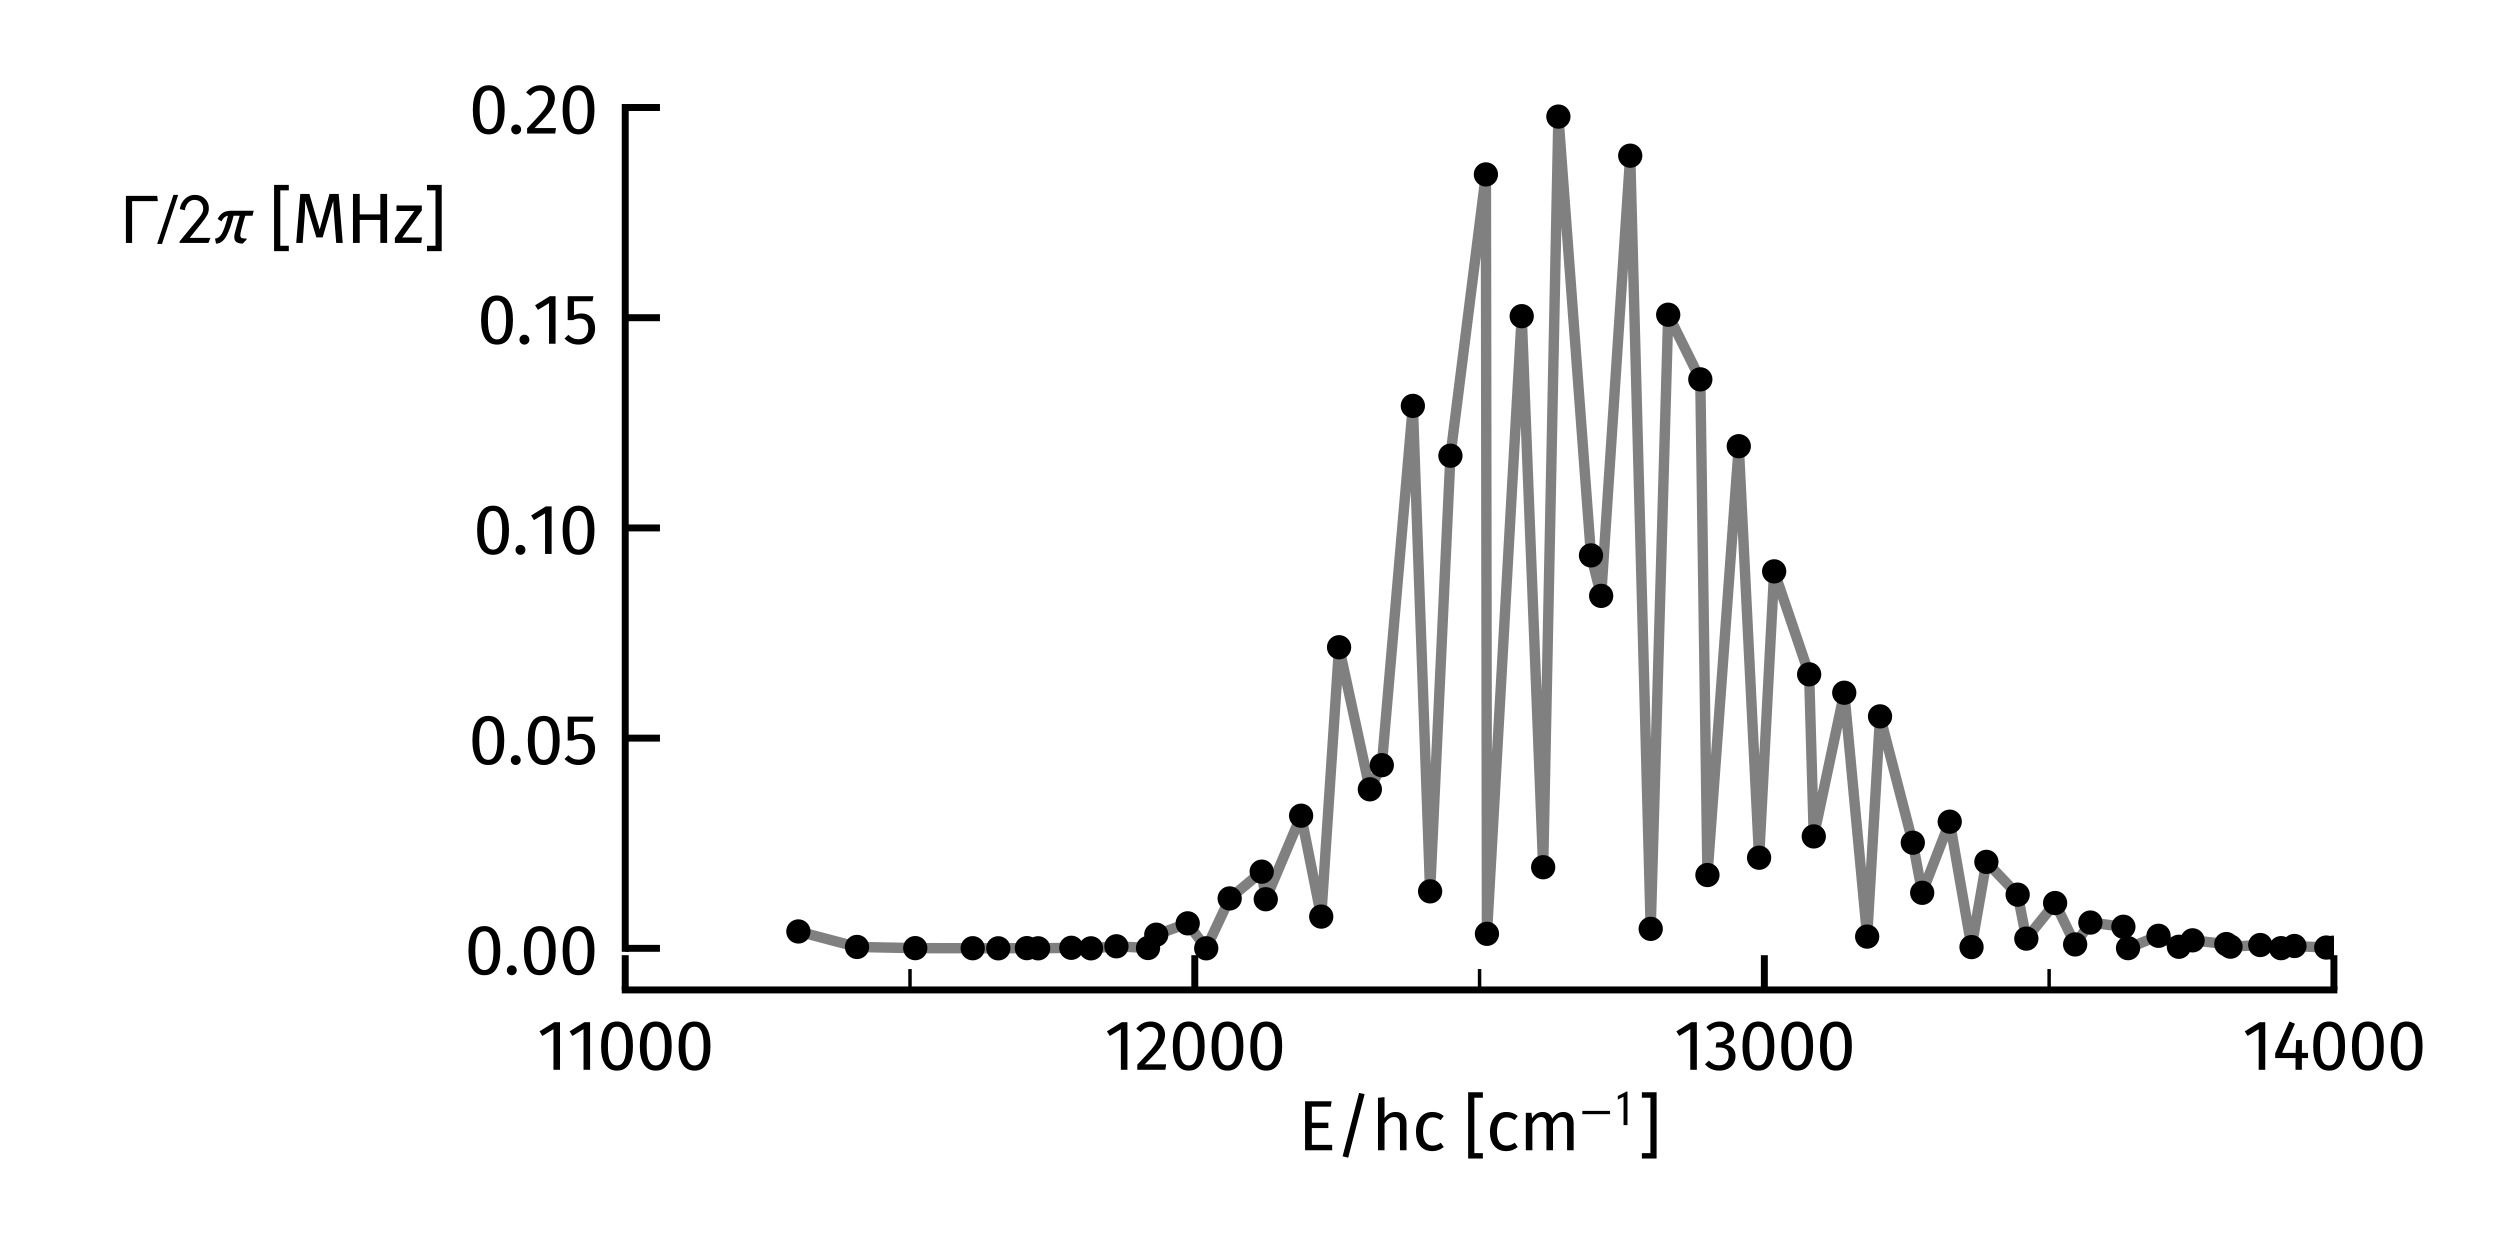 <?xml version="1.0" encoding="utf-8" standalone="no"?>
<!DOCTYPE svg PUBLIC "-//W3C//DTD SVG 1.1//EN"
  "http://www.w3.org/Graphics/SVG/1.1/DTD/svg11.dtd">
<svg xmlns:xlink="http://www.w3.org/1999/xlink" width="720pt" height="360pt" viewBox="0 0 720 360" xmlns="http://www.w3.org/2000/svg" version="1.1">
 <defs>
  <style type="text/css">*{stroke-linejoin: round; stroke-linecap: butt}</style>
 </defs>
 <g id="figure_1">
  <g id="patch_1">
   <path d="M 0 360 
L 720 360 
L 720 0 
L 0 0 
z
" style="fill: #ffffff"/>
  </g>
  <g id="axes_1">
   <g id="patch_2">
    <path d="M 180.066 285.097 
L 672.165 285.097 
L 672.165 21.6 
L 180.066 21.6 
z
" style="fill: #ffffff"/>
   </g>
   <g id="matplotlib.axis_1">
    <g id="xtick_1">
     <g id="line2d_1">
      <defs>
       <path id="m6513b39405" d="M 0 0 
L 0 -10 
" style="stroke: #000000; stroke-width: 2"/>
      </defs>
      <g>
       <use xlink:href="#m6513b39405" x="180.066" y="285.097" style="stroke: #000000; stroke-width: 2"/>
      </g>
     </g>
     <g id="text_1">
      <!-- 11000 -->
      <g transform="translate(154.667 308.097) scale(0.2 -0.2)">
       <defs>
        <path id="FiraSans-Regular-31" d="M 2067 4282 
L 2067 0 
L 1478 0 
L 1478 3654 
L 480 3046 
L 224 3462 
L 1549 4282 
L 2067 4282 
z
" transform="scale(0.016)"/>
        <path id="FiraSans-Regular-30" d="M 1786 4346 
Q 2496 4346 2857 3779 
Q 3219 3213 3219 2138 
Q 3219 1062 2857 492 
Q 2496 -77 1786 -77 
Q 1075 -77 713 492 
Q 352 1062 352 2138 
Q 352 3213 713 3779 
Q 1075 4346 1786 4346 
z
M 1786 3878 
Q 1370 3878 1168 3468 
Q 966 3059 966 2138 
Q 966 1216 1168 803 
Q 1370 390 1786 390 
Q 2195 390 2400 803 
Q 2605 1216 2605 2138 
Q 2605 3053 2400 3465 
Q 2195 3878 1786 3878 
z
" transform="scale(0.016)"/>
       </defs>
       <use xlink:href="#FiraSans-Regular-31"/>
       <use xlink:href="#FiraSans-Regular-31" transform="translate(43.3 0)"/>
       <use xlink:href="#FiraSans-Regular-30" transform="translate(86.6 0)"/>
       <use xlink:href="#FiraSans-Regular-30" transform="translate(142.4 0)"/>
       <use xlink:href="#FiraSans-Regular-30" transform="translate(198.2 0)"/>
      </g>
     </g>
    </g>
    <g id="xtick_2">
     <g id="line2d_2">
      <g>
       <use xlink:href="#m6513b39405" x="344.099" y="285.097" style="stroke: #000000; stroke-width: 2"/>
      </g>
     </g>
     <g id="text_2">
      <!-- 12000 -->
      <g transform="translate(318.08 308.097) scale(0.2 -0.2)">
       <defs>
        <path id="FiraSans-Regular-32" d="M 1459 4346 
Q 1843 4346 2134 4192 
Q 2426 4038 2586 3772 
Q 2746 3507 2746 3174 
Q 2746 2784 2570 2425 
Q 2394 2067 2029 1651 
Q 1664 1235 922 493 
L 2848 493 
L 2778 0 
L 250 0 
L 250 467 
Q 1107 1357 1465 1769 
Q 1824 2182 1977 2489 
Q 2131 2797 2131 3149 
Q 2131 3482 1939 3670 
Q 1747 3859 1427 3859 
Q 1165 3859 966 3750 
Q 768 3642 544 3392 
L 160 3699 
Q 422 4026 742 4186 
Q 1062 4346 1459 4346 
z
" transform="scale(0.016)"/>
       </defs>
       <use xlink:href="#FiraSans-Regular-31"/>
       <use xlink:href="#FiraSans-Regular-32" transform="translate(43.3 0)"/>
       <use xlink:href="#FiraSans-Regular-30" transform="translate(92.8 0)"/>
       <use xlink:href="#FiraSans-Regular-30" transform="translate(148.6 0)"/>
       <use xlink:href="#FiraSans-Regular-30" transform="translate(204.4 0)"/>
      </g>
     </g>
    </g>
    <g id="xtick_3">
     <g id="line2d_3">
      <g>
       <use xlink:href="#m6513b39405" x="508.132" y="285.097" style="stroke: #000000; stroke-width: 2"/>
      </g>
     </g>
     <g id="text_3">
      <!-- 13000 -->
      <g transform="translate(482.073 308.097) scale(0.2 -0.2)">
       <defs>
        <path id="FiraSans-Regular-33" d="M 1440 4346 
Q 1837 4346 2121 4198 
Q 2406 4051 2556 3801 
Q 2707 3552 2707 3258 
Q 2707 2867 2480 2614 
Q 2253 2362 1875 2272 
Q 2304 2234 2573 1965 
Q 2842 1696 2842 1235 
Q 2842 864 2662 563 
Q 2483 262 2150 92 
Q 1818 -77 1382 -77 
Q 992 -77 665 67 
Q 339 211 96 499 
L 448 826 
Q 659 608 880 505 
Q 1101 403 1363 403 
Q 1766 403 1996 630 
Q 2227 858 2227 1242 
Q 2227 1664 2009 1837 
Q 1792 2010 1376 2010 
L 1056 2010 
L 1126 2464 
L 1344 2464 
Q 1677 2464 1897 2662 
Q 2118 2861 2118 3219 
Q 2118 3520 1926 3696 
Q 1734 3872 1408 3872 
Q 1158 3872 950 3782 
Q 742 3693 525 3488 
L 218 3840 
Q 762 4346 1440 4346 
z
" transform="scale(0.016)"/>
       </defs>
       <use xlink:href="#FiraSans-Regular-31"/>
       <use xlink:href="#FiraSans-Regular-33" transform="translate(43.3 0)"/>
       <use xlink:href="#FiraSans-Regular-30" transform="translate(93.2 0)"/>
       <use xlink:href="#FiraSans-Regular-30" transform="translate(149 0)"/>
       <use xlink:href="#FiraSans-Regular-30" transform="translate(204.8 0)"/>
      </g>
     </g>
    </g>
    <g id="xtick_4">
     <g id="line2d_4">
      <g>
       <use xlink:href="#m6513b39405" x="672.165" y="285.097" style="stroke: #000000; stroke-width: 2"/>
      </g>
     </g>
     <g id="text_4">
      <!-- 14000 -->
      <g transform="translate(645.776 308.097) scale(0.2 -0.2)">
       <defs>
        <path id="FiraSans-Regular-34" d="M 3213 1523 
L 3213 1056 
L 2656 1056 
L 2656 0 
L 2086 0 
L 2086 1056 
L 256 1056 
L 256 1478 
L 1542 4346 
L 2035 4141 
L 877 1523 
L 2093 1523 
L 2144 2675 
L 2656 2675 
L 2656 1523 
L 3213 1523 
z
" transform="scale(0.016)"/>
       </defs>
       <use xlink:href="#FiraSans-Regular-31"/>
       <use xlink:href="#FiraSans-Regular-34" transform="translate(43.3 0)"/>
       <use xlink:href="#FiraSans-Regular-30" transform="translate(96.5 0)"/>
       <use xlink:href="#FiraSans-Regular-30" transform="translate(152.3 0)"/>
       <use xlink:href="#FiraSans-Regular-30" transform="translate(208.1 0)"/>
      </g>
     </g>
    </g>
    <g id="xtick_5">
     <g id="line2d_5">
      <defs>
       <path id="me0f9808cad" d="M 0 0 
L 0 -6 
" style="stroke: #000000"/>
      </defs>
      <g>
       <use xlink:href="#me0f9808cad" x="262.082" y="285.097" style="stroke: #000000"/>
      </g>
     </g>
    </g>
    <g id="xtick_6">
     <g id="line2d_6">
      <g>
       <use xlink:href="#me0f9808cad" x="426.115" y="285.097" style="stroke: #000000"/>
      </g>
     </g>
    </g>
    <g id="xtick_7">
     <g id="line2d_7">
      <g>
       <use xlink:href="#me0f9808cad" x="590.148" y="285.097" style="stroke: #000000"/>
      </g>
     </g>
    </g>
    <g id="text_5">
     <!-- E/hc [cm$^{-1}$] -->
     <g transform="translate(373.815 331.356) scale(0.2 -0.2)">
      <defs>
       <path id="FiraSans-Regular-45" d="M 3027 4410 
L 2957 3923 
L 1248 3923 
L 1248 2483 
L 2733 2483 
L 2733 1997 
L 1248 1997 
L 1248 486 
L 3078 486 
L 3078 0 
L 640 0 
L 640 4410 
L 3027 4410 
z
" transform="scale(0.016)"/>
       <path id="FiraSans-Regular-2f" d="M 2157 5165 
L 2656 5050 
L 1178 -666 
L 672 -544 
L 2157 5165 
z
" transform="scale(0.016)"/>
       <path id="FiraSans-Regular-68" d="M 2195 3450 
Q 2656 3450 2915 3174 
Q 3174 2899 3174 2419 
L 3174 0 
L 2586 0 
L 2586 2336 
Q 2586 2694 2448 2841 
Q 2310 2989 2048 2989 
Q 1786 2989 1581 2835 
Q 1376 2682 1197 2400 
L 1197 0 
L 608 0 
L 608 4723 
L 1197 4787 
L 1197 2906 
Q 1594 3450 2195 3450 
z
" transform="scale(0.016)"/>
       <path id="FiraSans-Regular-63" d="M 1837 3450 
Q 2138 3450 2387 3363 
Q 2637 3277 2867 3085 
L 2586 2714 
Q 2406 2842 2236 2902 
Q 2067 2963 1862 2963 
Q 1453 2963 1225 2636 
Q 998 2310 998 1670 
Q 998 1030 1222 726 
Q 1446 422 1862 422 
Q 2061 422 2227 483 
Q 2394 544 2598 678 
L 2867 294 
Q 2406 -77 1837 -77 
Q 1152 -77 758 384 
Q 365 845 365 1658 
Q 365 2195 544 2598 
Q 723 3002 1052 3226 
Q 1382 3450 1837 3450 
z
" transform="scale(0.016)"/>
       <path id="FiraSans-Regular-20" transform="scale(0.016)"/>
       <path id="FiraSans-Regular-5b" d="M 1741 5222 
L 1741 4730 
L 973 4730 
L 973 -256 
L 1741 -256 
L 1741 -742 
L 416 -742 
L 416 5222 
L 1741 5222 
z
" transform="scale(0.016)"/>
       <path id="FiraSans-Regular-6d" d="M 3994 3450 
Q 4410 3450 4659 3171 
Q 4909 2893 4909 2419 
L 4909 0 
L 4320 0 
L 4320 2336 
Q 4320 2989 3846 2989 
Q 3597 2989 3424 2845 
Q 3251 2701 3053 2394 
L 3053 0 
L 2464 0 
L 2464 2336 
Q 2464 2989 1990 2989 
Q 1734 2989 1561 2841 
Q 1389 2694 1197 2394 
L 1197 0 
L 608 0 
L 608 3373 
L 1114 3373 
L 1165 2880 
Q 1542 3450 2138 3450 
Q 2451 3450 2672 3290 
Q 2893 3130 2989 2842 
Q 3187 3136 3427 3293 
Q 3667 3450 3994 3450 
z
" transform="scale(0.016)"/>
       <path id="STIXGeneral-Regular-2212" d="M 3974 1408 
L 410 1408 
L 410 1830 
L 3974 1830 
L 3974 1408 
z
" transform="scale(0.016)"/>
       <path id="STIXGeneral-Regular-1d7e3" d="M 1933 0 
L 1427 0 
L 1427 3648 
Q 1286 3584 1008 3440 
Q 730 3296 691 3277 
L 691 3744 
L 1843 4333 
L 1933 4301 
L 1933 0 
z
" transform="scale(0.016)"/>
       <path id="FiraSans-Regular-5d" d="M 1645 5222 
L 1645 -742 
L 320 -742 
L 320 -256 
L 1088 -256 
L 1088 4730 
L 320 4730 
L 320 5222 
L 1645 5222 
z
" transform="scale(0.016)"/>
      </defs>
      <use xlink:href="#FiraSans-Regular-45" transform="translate(0 0.37)"/>
      <use xlink:href="#FiraSans-Regular-2f" transform="translate(53.5 0.37)"/>
      <use xlink:href="#FiraSans-Regular-68" transform="translate(105.5 0.37)"/>
      <use xlink:href="#FiraSans-Regular-63" transform="translate(164.1 0.37)"/>
      <use xlink:href="#FiraSans-Regular-20" transform="translate(211.9 0.37)"/>
      <use xlink:href="#FiraSans-Regular-5b" transform="translate(238.4 0.37)"/>
      <use xlink:href="#FiraSans-Regular-63" transform="translate(270.6 0.37)"/>
      <use xlink:href="#FiraSans-Regular-6d" transform="translate(318.4 0.37)"/>
      <use xlink:href="#STIXGeneral-Regular-2212" transform="translate(404.893 36.608) scale(0.7)"/>
      <use xlink:href="#STIXGeneral-Regular-1d7e3" transform="translate(452.843 36.608) scale(0.7)"/>
      <use xlink:href="#FiraSans-Regular-5d" transform="translate(490.107 0.37)"/>
     </g>
    </g>
   </g>
   <g id="matplotlib.axis_2">
    <g id="ytick_1">
     <g id="line2d_8">
      <defs>
       <path id="m00794d22bc" d="M 0 0 
L 10 0 
" style="stroke: #000000; stroke-width: 2"/>
      </defs>
      <g>
       <use xlink:href="#m00794d22bc" x="180.066" y="273.12" style="stroke: #000000; stroke-width: 2"/>
      </g>
     </g>
     <g id="text_6">
      <!-- 0.00 -->
      <g transform="translate(133.788 280.62) scale(0.2 -0.2)">
       <defs>
        <path id="FiraSans-Regular-2e" d="M 762 813 
Q 954 813 1082 685 
Q 1210 557 1210 371 
Q 1210 186 1082 54 
Q 954 -77 762 -77 
Q 576 -77 448 54 
Q 320 186 320 371 
Q 320 557 448 685 
Q 576 813 762 813 
z
" transform="scale(0.016)"/>
       </defs>
       <use xlink:href="#FiraSans-Regular-30"/>
       <use xlink:href="#FiraSans-Regular-2e" transform="translate(55.8 0)"/>
       <use xlink:href="#FiraSans-Regular-30" transform="translate(79.8 0)"/>
       <use xlink:href="#FiraSans-Regular-30" transform="translate(135.6 0)"/>
      </g>
     </g>
    </g>
    <g id="ytick_2">
     <g id="line2d_9">
      <g>
       <use xlink:href="#m00794d22bc" x="180.066" y="212.579" style="stroke: #000000; stroke-width: 2"/>
      </g>
     </g>
     <g id="text_7">
      <!-- 0.05 -->
      <g transform="translate(134.928 220.079) scale(0.2 -0.2)">
       <defs>
        <path id="FiraSans-Regular-35" d="M 2688 3821 
L 1018 3821 
L 1018 2560 
Q 1344 2726 1702 2726 
Q 2253 2726 2585 2364 
Q 2918 2003 2918 1370 
Q 2918 947 2732 617 
Q 2547 288 2211 105 
Q 1875 -77 1434 -77 
Q 1043 -77 736 60 
Q 429 198 166 467 
L 512 806 
Q 717 602 934 502 
Q 1152 403 1427 403 
Q 1837 403 2070 659 
Q 2304 915 2304 1382 
Q 2304 1850 2093 2061 
Q 1882 2272 1523 2272 
Q 1357 2272 1216 2237 
Q 1075 2202 915 2125 
L 454 2125 
L 454 4282 
L 2771 4282 
L 2688 3821 
z
" transform="scale(0.016)"/>
       </defs>
       <use xlink:href="#FiraSans-Regular-30"/>
       <use xlink:href="#FiraSans-Regular-2e" transform="translate(55.8 0)"/>
       <use xlink:href="#FiraSans-Regular-30" transform="translate(79.8 0)"/>
       <use xlink:href="#FiraSans-Regular-35" transform="translate(135.6 0)"/>
      </g>
     </g>
    </g>
    <g id="ytick_3">
     <g id="line2d_10">
      <g>
       <use xlink:href="#m00794d22bc" x="180.066" y="152.039" style="stroke: #000000; stroke-width: 2"/>
      </g>
     </g>
     <g id="text_8">
      <!-- 0.10 -->
      <g transform="translate(136.288 159.539) scale(0.2 -0.2)">
       <use xlink:href="#FiraSans-Regular-30"/>
       <use xlink:href="#FiraSans-Regular-2e" transform="translate(55.8 0)"/>
       <use xlink:href="#FiraSans-Regular-31" transform="translate(79.8 0)"/>
       <use xlink:href="#FiraSans-Regular-30" transform="translate(123.1 0)"/>
      </g>
     </g>
    </g>
    <g id="ytick_4">
     <g id="line2d_11">
      <g>
       <use xlink:href="#m00794d22bc" x="180.066" y="91.499" style="stroke: #000000; stroke-width: 2"/>
      </g>
     </g>
     <g id="text_9">
      <!-- 0.15 -->
      <g transform="translate(137.428 98.999) scale(0.2 -0.2)">
       <use xlink:href="#FiraSans-Regular-30"/>
       <use xlink:href="#FiraSans-Regular-2e" transform="translate(55.8 0)"/>
       <use xlink:href="#FiraSans-Regular-31" transform="translate(79.8 0)"/>
       <use xlink:href="#FiraSans-Regular-35" transform="translate(123.1 0)"/>
      </g>
     </g>
    </g>
    <g id="ytick_5">
     <g id="line2d_12">
      <g>
       <use xlink:href="#m00794d22bc" x="180.066" y="30.959" style="stroke: #000000; stroke-width: 2"/>
      </g>
     </g>
     <g id="text_10">
      <!-- 0.20 -->
      <g transform="translate(135.047 38.459) scale(0.2 -0.2)">
       <use xlink:href="#FiraSans-Regular-30"/>
       <use xlink:href="#FiraSans-Regular-2e" transform="translate(55.8 0)"/>
       <use xlink:href="#FiraSans-Regular-32" transform="translate(79.8 0)"/>
       <use xlink:href="#FiraSans-Regular-30" transform="translate(129.3 0)"/>
      </g>
     </g>
    </g>
    <g id="text_11">
     <!-- $\Gamma/2\pi$ [MHz] -->
     <g transform="translate(34.746 70.04) scale(0.2 -0.2)">
      <defs>
       <path id="STIXNonUnicode-Regular-e17f" d="M 3347 3763 
L 1030 3763 
L 1030 0 
L 474 0 
L 474 4237 
L 3290 4237 
L 3347 3763 
z
" transform="scale(0.016)"/>
       <path id="STIXGeneral-Regular-2f" d="M 1837 4326 
L 378 -90 
L -58 -90 
L 1408 4326 
L 1837 4326 
z
" transform="scale(0.016)"/>
       <path id="STIXGeneral-Regular-1d7e4" d="M 3002 454 
L 2816 0 
L 224 0 
L 224 134 
L 1344 1504 
L 1344 1498 
L 1702 1933 
Q 1952 2234 2054 2365 
Q 2157 2496 2253 2685 
Q 2349 2874 2349 3040 
Q 2349 3437 2134 3654 
Q 1920 3872 1549 3872 
Q 1254 3872 1008 3629 
Q 762 3386 698 2938 
L 237 3046 
Q 339 3616 716 3971 
Q 1094 4326 1594 4326 
Q 2150 4326 2502 3980 
Q 2854 3635 2854 3142 
Q 2854 2784 2720 2525 
Q 2586 2266 2157 1728 
L 1133 454 
L 3002 454 
z
" transform="scale(0.016)"/>
       <path id="STIXNonUnicode-Italic-e1e7" d="M 3770 2899 
L 3661 2445 
L 3008 2445 
Q 2925 2234 2637 1126 
Q 2566 832 2566 704 
Q 2566 493 2691 441 
Q 2816 390 3142 390 
L 3110 282 
L 2778 -64 
Q 2426 -58 2224 70 
Q 2022 198 2022 525 
Q 2022 685 2067 864 
Q 2131 1133 2297 1725 
Q 2464 2317 2509 2445 
L 1958 2445 
Q 1811 1869 1670 1449 
Q 1530 1030 1341 668 
Q 1152 307 909 121 
Q 666 -64 378 -64 
L 288 390 
Q 653 410 902 829 
Q 1152 1248 1453 2445 
Q 1120 2419 864 1939 
L 518 2157 
Q 774 2605 1062 2752 
Q 1350 2899 1818 2899 
L 3770 2899 
z
" transform="scale(0.016)"/>
       <path id="FiraSans-Regular-4d" d="M 4582 0 
L 3994 0 
L 3840 1990 
Q 3744 3162 3731 3789 
L 2778 499 
L 2208 499 
L 1203 3795 
Q 1203 2995 1120 1946 
L 973 0 
L 397 0 
L 762 4410 
L 1581 4410 
L 2509 1203 
L 3392 4410 
L 4218 4410 
L 4582 0 
z
" transform="scale(0.016)"/>
       <path id="FiraSans-Regular-48" d="M 3104 0 
L 3104 2067 
L 1248 2067 
L 1248 0 
L 640 0 
L 640 4410 
L 1248 4410 
L 1248 2566 
L 3104 2566 
L 3104 4410 
L 3712 4410 
L 3712 0 
L 3104 0 
z
" transform="scale(0.016)"/>
       <path id="FiraSans-Regular-7a" d="M 2586 3373 
L 2586 2925 
L 826 493 
L 2605 493 
L 2534 0 
L 160 0 
L 160 442 
L 1914 2874 
L 307 2874 
L 307 3373 
L 2586 3373 
z
" transform="scale(0.016)"/>
      </defs>
      <use xlink:href="#STIXNonUnicode-Regular-e17f" transform="translate(0 0.406)"/>
      <use xlink:href="#STIXGeneral-Regular-2f" transform="translate(53.5 0.406)"/>
      <use xlink:href="#STIXGeneral-Regular-1d7e4" transform="translate(81.3 0.406)"/>
      <use xlink:href="#STIXNonUnicode-Italic-e1e7" transform="translate(131.3 0.406)"/>
      <use xlink:href="#FiraSans-Regular-20" transform="translate(187.8 0.406)"/>
      <use xlink:href="#FiraSans-Regular-5b" transform="translate(214.3 0.406)"/>
      <use xlink:href="#FiraSans-Regular-4d" transform="translate(246.5 0.406)"/>
      <use xlink:href="#FiraSans-Regular-48" transform="translate(324.3 0.406)"/>
      <use xlink:href="#FiraSans-Regular-7a" transform="translate(392.3 0.406)"/>
      <use xlink:href="#FiraSans-Regular-5d" transform="translate(436 0.406)"/>
     </g>
    </g>
   </g>
   <g id="line2d_13">
    <path d="M 229.931 268.261 
L 246.822 272.721 
L 263.589 273.063 
L 280.141 273.091 
L 287.513 273.115 
L 295.741 273.061 
L 298.987 273.113 
L 308.538 272.966 
L 314.21 273.118 
L 321.531 272.534 
L 330.634 273.02 
L 333.008 269.192 
L 342.06 265.92 
L 347.394 273.118 
L 354.144 258.749 
L 363.372 251.037 
L 364.54 258.981 
L 374.72 234.919 
L 380.516 263.98 
L 385.652 186.407 
L 394.517 227.323 
L 397.958 220.372 
L 406.903 116.897 
L 411.875 256.71 
L 417.724 131.249 
L 427.941 50.233 
L 428.239 268.943 
L 438.253 91.057 
L 444.435 249.764 
L 448.815 33.577 
L 458.205 159.952 
L 461.136 171.613 
L 469.505 44.836 
L 475.403 267.512 
L 480.443 90.64 
L 489.69 109.256 
L 491.741 252.007 
L 500.769 128.506 
L 506.62 247.026 
L 510.961 164.556 
L 521.036 194.215 
L 522.369 240.887 
L 531.147 199.506 
L 537.744 269.737 
L 541.452 206.314 
L 550.887 242.702 
L 553.591 257.131 
L 561.525 236.644 
L 567.801 272.762 
L 572.082 248.22 
L 581.086 257.666 
L 583.588 270.321 
L 591.871 260.073 
L 597.642 271.993 
L 602.028 265.698 
L 611.537 266.908 
L 612.874 273.064 
L 621.655 269.512 
L 627.52 272.67 
L 631.46 270.817 
L 641.183 271.888 
L 642.383 272.638 
L 650.959 272.167 
L 656.946 273.071 
L 660.795 272.451 
L 669.966 272.892 
L 671.939 272.947 
L 680.064 272.876 
L 685.681 273.119 
L 690.024 272.965 
L 698.598 273.067 
L 700.803 273.085 
L 709.015 273.064 
L 713.927 273.119 
L 718.866 273.089 
L 721 273.094 
" clip-path="url(#p47f37b36ea)" style="fill: none; stroke: #808080; stroke-width: 3; stroke-linecap: square"/>
    <defs>
     <path id="m251b632feb" d="M 0 3 
C 0.796 3 1.559 2.684 2.121 2.121 
C 2.684 1.559 3 0.796 3 0 
C 3 -0.796 2.684 -1.559 2.121 -2.121 
C 1.559 -2.684 0.796 -3 0 -3 
C -0.796 -3 -1.559 -2.684 -2.121 -2.121 
C -2.684 -1.559 -3 -0.796 -3 0 
C -3 0.796 -2.684 1.559 -2.121 2.121 
C -1.559 2.684 -0.796 3 0 3 
z
" style="stroke: #000000"/>
    </defs>
    <g clip-path="url(#p47f37b36ea)">
     <use xlink:href="#m251b632feb" x="229.931" y="268.261" style="stroke: #000000"/>
     <use xlink:href="#m251b632feb" x="246.822" y="272.721" style="stroke: #000000"/>
     <use xlink:href="#m251b632feb" x="263.589" y="273.063" style="stroke: #000000"/>
     <use xlink:href="#m251b632feb" x="280.141" y="273.091" style="stroke: #000000"/>
     <use xlink:href="#m251b632feb" x="287.513" y="273.115" style="stroke: #000000"/>
     <use xlink:href="#m251b632feb" x="295.741" y="273.061" style="stroke: #000000"/>
     <use xlink:href="#m251b632feb" x="298.987" y="273.113" style="stroke: #000000"/>
     <use xlink:href="#m251b632feb" x="308.538" y="272.966" style="stroke: #000000"/>
     <use xlink:href="#m251b632feb" x="314.21" y="273.118" style="stroke: #000000"/>
     <use xlink:href="#m251b632feb" x="321.531" y="272.534" style="stroke: #000000"/>
     <use xlink:href="#m251b632feb" x="330.634" y="273.02" style="stroke: #000000"/>
     <use xlink:href="#m251b632feb" x="333.008" y="269.192" style="stroke: #000000"/>
     <use xlink:href="#m251b632feb" x="342.06" y="265.92" style="stroke: #000000"/>
     <use xlink:href="#m251b632feb" x="347.394" y="273.118" style="stroke: #000000"/>
     <use xlink:href="#m251b632feb" x="354.144" y="258.749" style="stroke: #000000"/>
     <use xlink:href="#m251b632feb" x="363.372" y="251.037" style="stroke: #000000"/>
     <use xlink:href="#m251b632feb" x="364.54" y="258.981" style="stroke: #000000"/>
     <use xlink:href="#m251b632feb" x="374.72" y="234.919" style="stroke: #000000"/>
     <use xlink:href="#m251b632feb" x="380.516" y="263.98" style="stroke: #000000"/>
     <use xlink:href="#m251b632feb" x="385.652" y="186.407" style="stroke: #000000"/>
     <use xlink:href="#m251b632feb" x="394.517" y="227.323" style="stroke: #000000"/>
     <use xlink:href="#m251b632feb" x="397.958" y="220.372" style="stroke: #000000"/>
     <use xlink:href="#m251b632feb" x="406.903" y="116.897" style="stroke: #000000"/>
     <use xlink:href="#m251b632feb" x="411.875" y="256.71" style="stroke: #000000"/>
     <use xlink:href="#m251b632feb" x="417.724" y="131.249" style="stroke: #000000"/>
     <use xlink:href="#m251b632feb" x="427.941" y="50.233" style="stroke: #000000"/>
     <use xlink:href="#m251b632feb" x="428.239" y="268.943" style="stroke: #000000"/>
     <use xlink:href="#m251b632feb" x="438.253" y="91.057" style="stroke: #000000"/>
     <use xlink:href="#m251b632feb" x="444.435" y="249.764" style="stroke: #000000"/>
     <use xlink:href="#m251b632feb" x="448.815" y="33.577" style="stroke: #000000"/>
     <use xlink:href="#m251b632feb" x="458.205" y="159.952" style="stroke: #000000"/>
     <use xlink:href="#m251b632feb" x="461.136" y="171.613" style="stroke: #000000"/>
     <use xlink:href="#m251b632feb" x="469.505" y="44.836" style="stroke: #000000"/>
     <use xlink:href="#m251b632feb" x="475.403" y="267.512" style="stroke: #000000"/>
     <use xlink:href="#m251b632feb" x="480.443" y="90.64" style="stroke: #000000"/>
     <use xlink:href="#m251b632feb" x="489.69" y="109.256" style="stroke: #000000"/>
     <use xlink:href="#m251b632feb" x="491.741" y="252.007" style="stroke: #000000"/>
     <use xlink:href="#m251b632feb" x="500.769" y="128.506" style="stroke: #000000"/>
     <use xlink:href="#m251b632feb" x="506.62" y="247.026" style="stroke: #000000"/>
     <use xlink:href="#m251b632feb" x="510.961" y="164.556" style="stroke: #000000"/>
     <use xlink:href="#m251b632feb" x="521.036" y="194.215" style="stroke: #000000"/>
     <use xlink:href="#m251b632feb" x="522.369" y="240.887" style="stroke: #000000"/>
     <use xlink:href="#m251b632feb" x="531.147" y="199.506" style="stroke: #000000"/>
     <use xlink:href="#m251b632feb" x="537.744" y="269.737" style="stroke: #000000"/>
     <use xlink:href="#m251b632feb" x="541.452" y="206.314" style="stroke: #000000"/>
     <use xlink:href="#m251b632feb" x="550.887" y="242.702" style="stroke: #000000"/>
     <use xlink:href="#m251b632feb" x="553.591" y="257.131" style="stroke: #000000"/>
     <use xlink:href="#m251b632feb" x="561.525" y="236.644" style="stroke: #000000"/>
     <use xlink:href="#m251b632feb" x="567.801" y="272.762" style="stroke: #000000"/>
     <use xlink:href="#m251b632feb" x="572.082" y="248.22" style="stroke: #000000"/>
     <use xlink:href="#m251b632feb" x="581.086" y="257.666" style="stroke: #000000"/>
     <use xlink:href="#m251b632feb" x="583.588" y="270.321" style="stroke: #000000"/>
     <use xlink:href="#m251b632feb" x="591.871" y="260.073" style="stroke: #000000"/>
     <use xlink:href="#m251b632feb" x="597.642" y="271.993" style="stroke: #000000"/>
     <use xlink:href="#m251b632feb" x="602.028" y="265.698" style="stroke: #000000"/>
     <use xlink:href="#m251b632feb" x="611.537" y="266.908" style="stroke: #000000"/>
     <use xlink:href="#m251b632feb" x="612.874" y="273.064" style="stroke: #000000"/>
     <use xlink:href="#m251b632feb" x="621.655" y="269.512" style="stroke: #000000"/>
     <use xlink:href="#m251b632feb" x="627.52" y="272.67" style="stroke: #000000"/>
     <use xlink:href="#m251b632feb" x="631.46" y="270.817" style="stroke: #000000"/>
     <use xlink:href="#m251b632feb" x="641.183" y="271.888" style="stroke: #000000"/>
     <use xlink:href="#m251b632feb" x="642.383" y="272.638" style="stroke: #000000"/>
     <use xlink:href="#m251b632feb" x="650.959" y="272.167" style="stroke: #000000"/>
     <use xlink:href="#m251b632feb" x="656.946" y="273.071" style="stroke: #000000"/>
     <use xlink:href="#m251b632feb" x="660.795" y="272.451" style="stroke: #000000"/>
     <use xlink:href="#m251b632feb" x="669.966" y="272.892" style="stroke: #000000"/>
     <use xlink:href="#m251b632feb" x="671.939" y="272.947" style="stroke: #000000"/>
     <use xlink:href="#m251b632feb" x="680.064" y="272.876" style="stroke: #000000"/>
     <use xlink:href="#m251b632feb" x="685.681" y="273.119" style="stroke: #000000"/>
     <use xlink:href="#m251b632feb" x="690.024" y="272.965" style="stroke: #000000"/>
     <use xlink:href="#m251b632feb" x="698.598" y="273.067" style="stroke: #000000"/>
     <use xlink:href="#m251b632feb" x="700.803" y="273.085" style="stroke: #000000"/>
     <use xlink:href="#m251b632feb" x="709.015" y="273.064" style="stroke: #000000"/>
     <use xlink:href="#m251b632feb" x="713.927" y="273.119" style="stroke: #000000"/>
     <use xlink:href="#m251b632feb" x="718.866" y="273.089" style="stroke: #000000"/>
     <use xlink:href="#m251b632feb" x="727.153" y="273.108" style="stroke: #000000"/>
     <use xlink:href="#m251b632feb" x="729.008" y="273.112" style="stroke: #000000"/>
     <use xlink:href="#m251b632feb" x="737.658" y="273.109" style="stroke: #000000"/>
     <use xlink:href="#m251b632feb" x="741.857" y="273.119" style="stroke: #000000"/>
     <use xlink:href="#m251b632feb" x="747.215" y="273.114" style="stroke: #000000"/>
     <use xlink:href="#m251b632feb" x="755.48" y="273.118" style="stroke: #000000"/>
     <use xlink:href="#m251b632feb" x="756.751" y="273.118" style="stroke: #000000"/>
     <use xlink:href="#m251b632feb" x="765.845" y="273.118" style="stroke: #000000"/>
     <use xlink:href="#m251b632feb" x="769.503" y="273.119" style="stroke: #000000"/>
     <use xlink:href="#m251b632feb" x="775.136" y="273.119" style="stroke: #000000"/>
     <use xlink:href="#m251b632feb" x="783.2" y="273.12" style="stroke: #000000"/>
     <use xlink:href="#m251b632feb" x="784.364" y="273.119" style="stroke: #000000"/>
     <use xlink:href="#m251b632feb" x="793.543" y="273.119" style="stroke: #000000"/>
     <use xlink:href="#m251b632feb" x="796.797" y="273.12" style="stroke: #000000"/>
     <use xlink:href="#m251b632feb" x="802.709" y="273.119" style="stroke: #000000"/>
     <use xlink:href="#m251b632feb" x="810.134" y="273.12" style="stroke: #000000"/>
     <use xlink:href="#m251b632feb" x="811.949" y="273.12" style="stroke: #000000"/>
     <use xlink:href="#m251b632feb" x="820.795" y="273.12" style="stroke: #000000"/>
     <use xlink:href="#m251b632feb" x="823.652" y="273.12" style="stroke: #000000"/>
     <use xlink:href="#m251b632feb" x="829.964" y="273.12" style="stroke: #000000"/>
     <use xlink:href="#m251b632feb" x="836.527" y="273.12" style="stroke: #000000"/>
     <use xlink:href="#m251b632feb" x="839.204" y="273.12" style="stroke: #000000"/>
     <use xlink:href="#m251b632feb" x="847.635" y="273.12" style="stroke: #000000"/>
     <use xlink:href="#m251b632feb" x="850.027" y="273.12" style="stroke: #000000"/>
     <use xlink:href="#m251b632feb" x="856.874" y="273.12" style="stroke: #000000"/>
    </g>
   </g>
   <g id="patch_3">
    <path d="M 180.066 273.12 
L 180.066 30.959 
" style="fill: none; stroke: #000000; stroke-width: 2; stroke-linejoin: miter; stroke-linecap: square"/>
   </g>
   <g id="patch_4">
    <path d="M 180.066 285.097 
L 672.165 285.097 
" style="fill: none; stroke: #000000; stroke-width: 2; stroke-linejoin: miter; stroke-linecap: square"/>
   </g>
  </g>
 </g>
 <defs>
  <clipPath id="p47f37b36ea">
   <rect x="180.066" y="21.6" width="492.099" height="263.497"/>
  </clipPath>
 </defs>
</svg>
